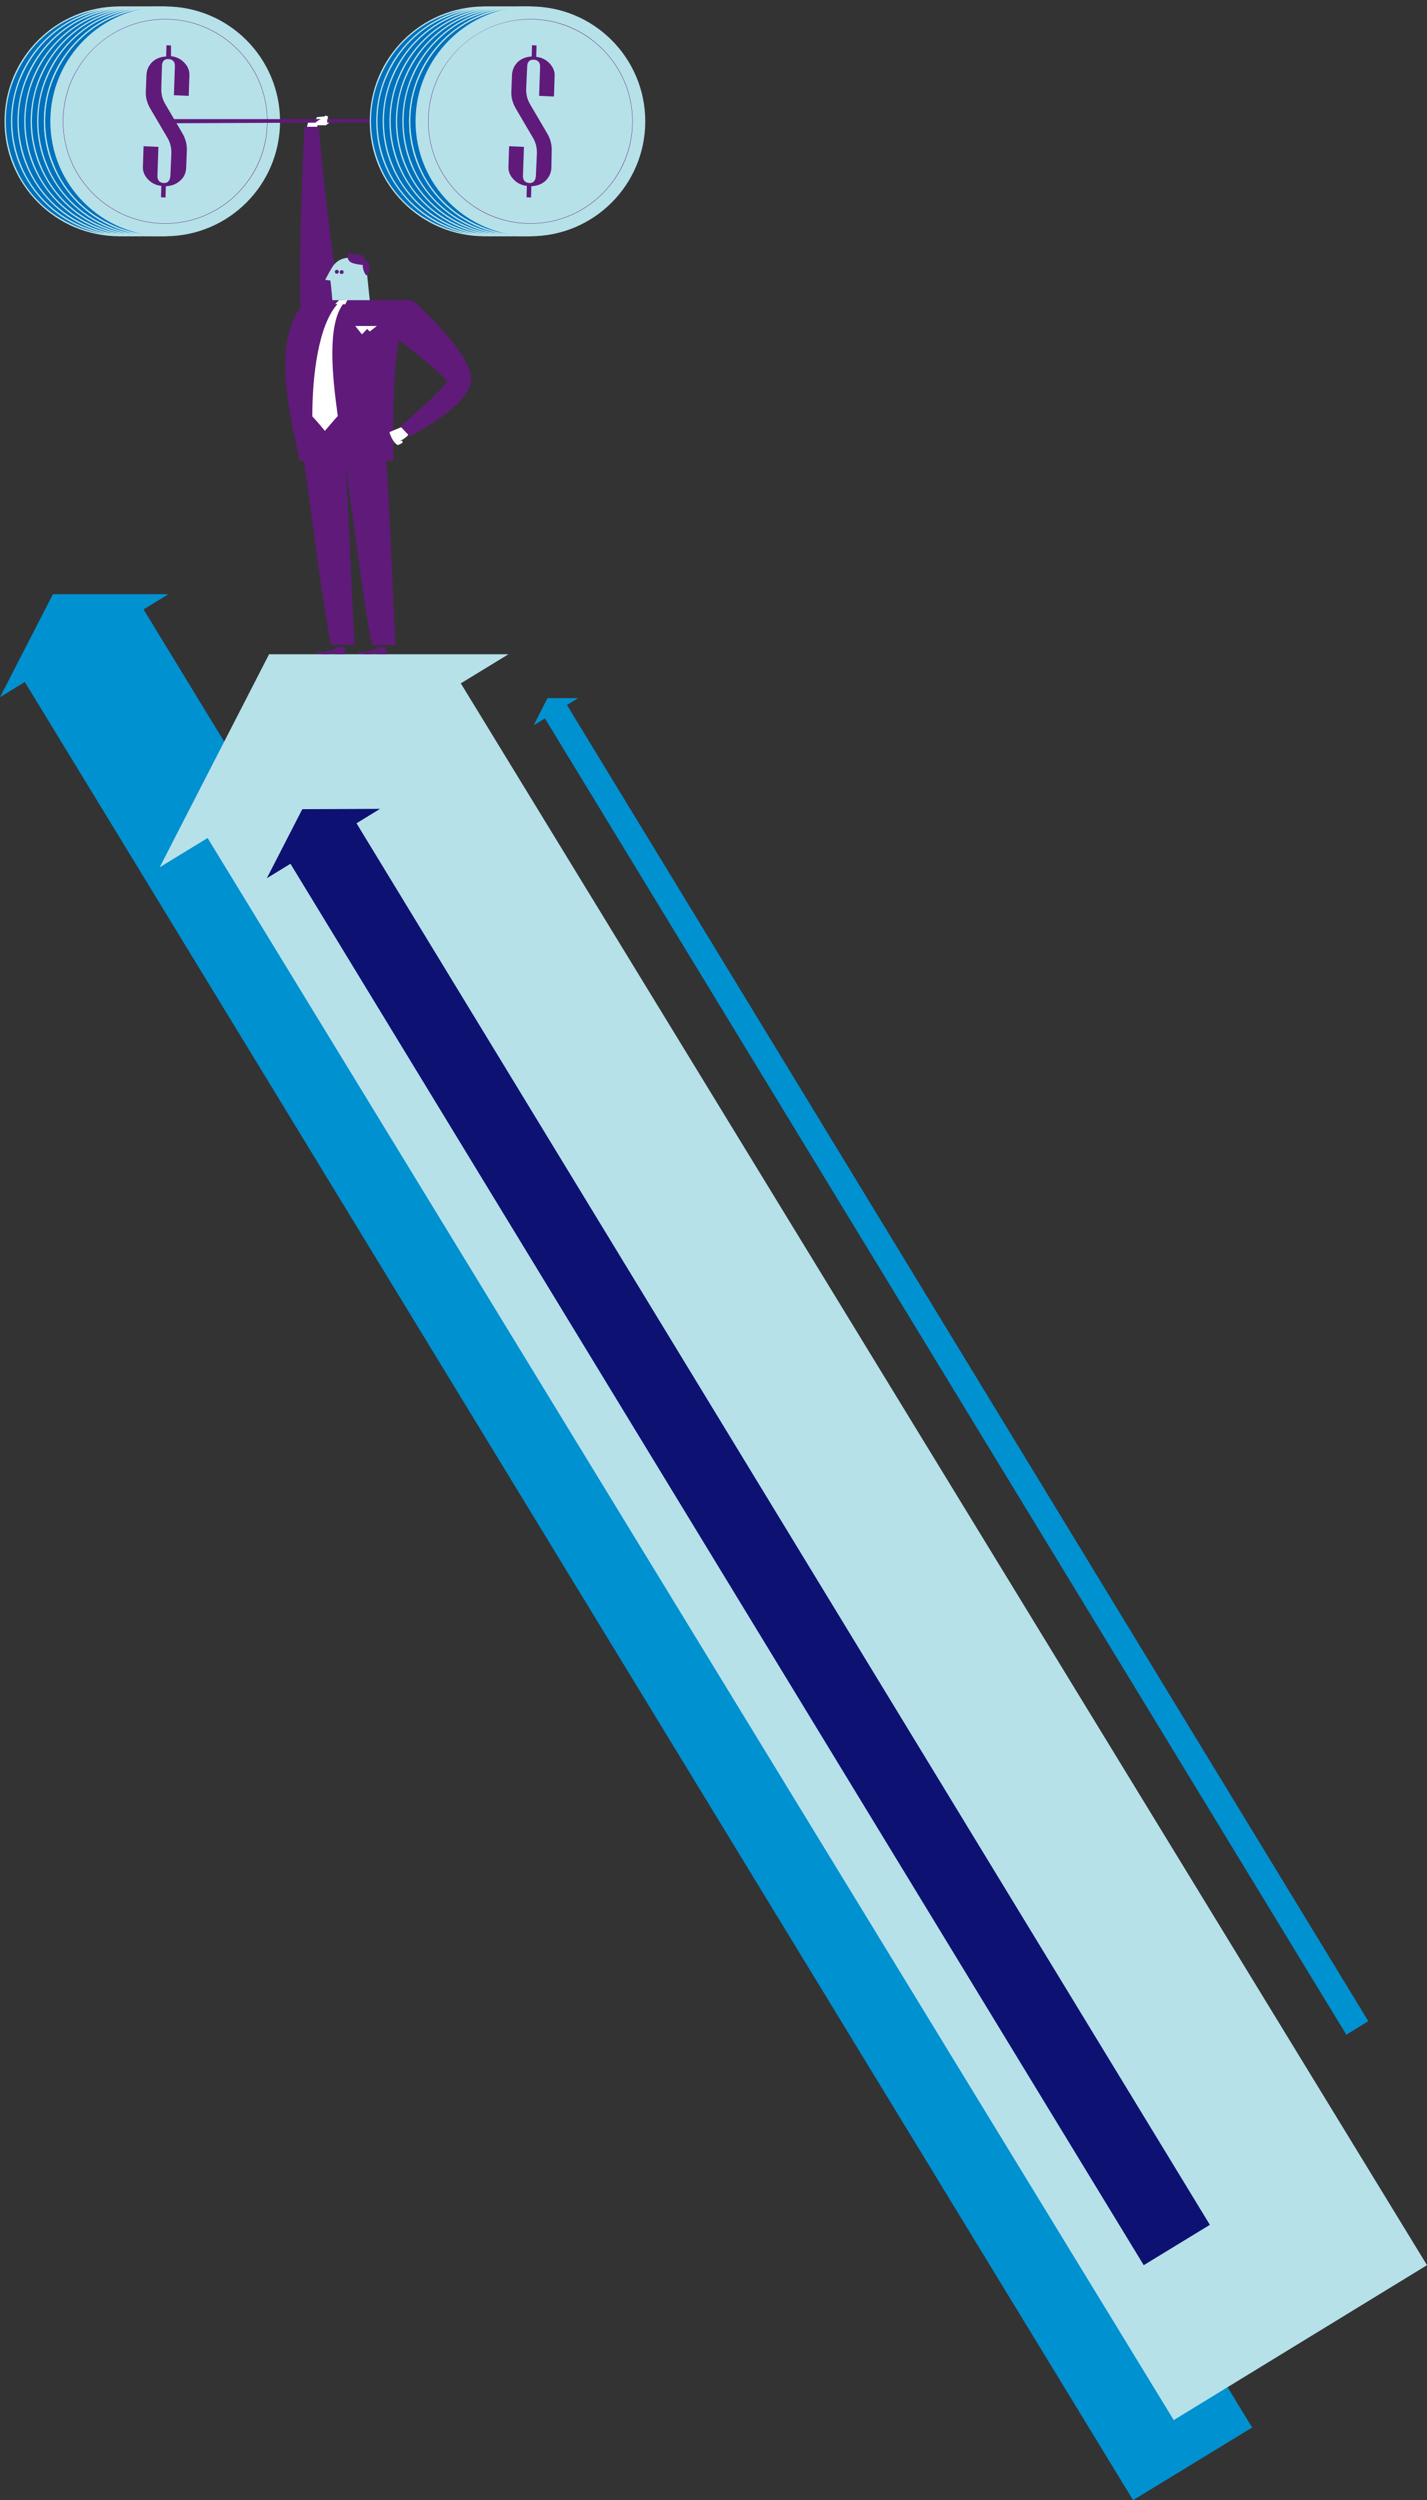 <?xml version="1.0" encoding="utf-8"?>
<!-- Generator: Adobe Illustrator 19.0.0, SVG Export Plug-In . SVG Version: 6.00 Build 0)  -->
<!DOCTYPE svg PUBLIC "-//W3C//DTD SVG 1.1//EN" "http://www.w3.org/Graphics/SVG/1.1/DTD/svg11.dtd">
<!--[if IE 11 | !IE]><!-->
<svg version="1.1" id="Layer_1" xmlns:x="http://ns.adobe.com/Extensibility/1.0/" xmlns:i="http://ns.adobe.com/AdobeIllustrator/10.0/" xmlns:graph="http://ns.adobe.com/Graphs/1.0/"
	 xmlns="http://www.w3.org/2000/svg" xmlns:xlink="http://www.w3.org/1999/xlink" xmlns:a="http://ns.adobe.com/AdobeSVGViewerExtensions/3.0/"
	 x="0px" y="0px" viewBox="0 0 442.3 774.6" enable-background="new 0 0 442.3 774.6" xml:space="preserve">

<rect x="0" y="0" width="442.3" height="774.6" fill="#333333" stroke="none"/>

<g>
	<g>
		<g>
		 <!--animateTransform attributeName="transform"
                                      type="scale"
                                      from="7 6" to="1 1"
                                      begin="0s" dur="0.2s"
                                      repeatCount="2"
                            /-->
                            <!--animateTransform attributeName="transform"
                                type="translate"
                                from="250 550"
                                to="0 0"
                                begin="0s"
                                dur="0.9s"
                                repeatCount="1"
                                /-->

                                     <animateMotion id="tr" dur="1.4s" repeatCount="1">
                                                                                   <mpath xlink:href="#telescope-motion"/>
                                                                          </animateMotion>
                                                                        <path d="M270,440 L 0,0"
                                                                       stroke-width="2"
                                                                       begin="30s"
                                                                 fill="remove" id="telescope-motion"/>
  			<polygon id="XMLID_105_" fill="#0091D1" points="52.2,184.1 16.4,184.1 0,216 			"/>
			<polygon id="XMLID_104_" fill="#0091D1" points="351.2,774.6 388.1,752.1 42.6,185.7 5.8,208.2 			"/>
		</g>
		<g>
		   <!--animateTransform attributeName="transform"
                              type="scale"
                              from="5 5" to="1 1"
                              begin="0s" dur="1s"
                              repeatCount="2"
                    /-->
                     <!--animateTransform attributeName="transform"
                                                    type="translate"
                                                    from="100 300"
                                                    to="0 0"
                                                    begin="0s"
                                                    dur="0.8s"
                                                    repeatCount="1"
                                                    /-->

                                                         <animateMotion id="tr" dur="1s" repeatCount="1">
                                                                                                       <mpath xlink:href="#telescope-motion"/>
                                                                                              </animateMotion>
                                                                                            <path d="M270,440 L 0,0"
                                                                                           stroke-width="2"
                                                                                           begin="30s"
                                                                                     fill="remove" id="telescope-motion"/>
			<polygon id="XMLID_103_" fill="#B6E1E9" points="157.6,202.7 83.4,202.7 49.5,268.7 			"/>
			<polygon id="XMLID_102_" fill="#B6E1E9" points="363.8,749.8 442.3,701.8 139.4,206.1 60.9,254 			"/>
		</g>
		<g>

		<!--animateTransform id="blue-line" attributeName="transform"
                                      type="scale"
                                      from="5 5" to="1 1"
                                        dur="2.3s"
                            /-->
                             <animateTransform attributeName="transform"
                                                            type="translate"
                                                            from="100 300"
                                                            to="0 0"
                                                            begin="0s"
                                                            dur="0.9s"
                                                            repeatCount="1"
                                                            />

		</g>
		<g>
		     <animateMotion id="tr" dur="1.5s"  repeatCount="1">
                                                   <mpath xlink:href="#telesscope-motion"/>
                                          </animateMotion>
                                        <path d="M560,920 L 0,0"
                                       stroke-width="2"

                                 fill="remove" id="telesscope-motion"/>
		<!--animateTransform attributeName="transform"
                                                                    type="translate"
                                                                    from="400 700"
                                                                    to="0 0"
                                                                    begin="0s"
                                                                    dur="1s"
                                                                    repeatCount="1"
                                                                    /-->


					<polygon id="XMLID_101_" fill="#0091D1" points="179.2,216.3 169.7,216.3 165.4,224.7 			"/>
        			<polygon id="XMLID_100_" fill="#0091D1" points="417.3,630.4 424.1,626.2 175.1,217.4 168.3,221.6 			"/>

		</g>

		<g>
        <!--animateTransform attributeName="transform"
                      type="scale"
                      from="5 5" to="1"
                      begin="0s" dur="2s"
                      repeatCount="1"
            /-->
             <animateTransform attributeName="transform"
                                            type="translate"
                                            from="100 300"
                                            to="0 0"
                                            begin="0s"
                                            dur="0.8"
                                            repeatCount="1"
                                            />

		</g>

		<g>

		     <animateMotion id="tr" dur="1.2s" repeatCount="1">
                                                           <mpath xlink:href="#telescope-motion"/>
                                                  </animateMotion>
                                                <path d="M270,440 L 0,0"
                                               stroke-width="2"
                                               begin="30s"
                                         fill="remove" id="telescope-motion"/>
		<!--animateTransform attributeName="transform"
                                                    type="translate"
                                                    from="100 300"
                                                    to="0 0"
                                                    begin="0s"
                                                    dur="0.9"
                                                    repeatCount="1"
                                                    /-->
		<polygon id="XMLID_99_" fill="#0D1272" points="117.8,250.6 93.7,250.7 82.7,272.1 			"/>
        			<polygon id="XMLID_98_" fill="#0D1272" points="354.5,701.8 375,689.3 109.3,253.1 88.8,265.6 			"/>
        			</g>
	</g>
	<g>
  <!--animateTransform attributeName="transform" width="10" height="0"
                      type="scale"
                      from="5 5" to="1"
                      begin="0s" dur="2s"
                      repeatCount="1"
            /-->
             <!--animateTransform attributeName="transform"
                                            type="translate"
                                            from="100 300"
                                            to="0 0"
                                            begin="0s"
                                            dur="0.8s"
                                            repeatCount="1"



                                            /-->
                                                 <animateMotion id="tr" dur="1s" repeatCount="1">
                                                                                               <mpath xlink:href="#telescope-motion"/>
                                                                                      </animateMotion>
                                                                                    <path d="M270,440 L 0,0"
                                                                                   stroke-width="2"
                                                                                   begin="30s"
                                                                             fill="remove" id="telescope-motion"/>

     <g id ="ssssssssssssss">
		<g>
			<g>
				<circle id="XMLID_96_" fill="#B6E1E9" cx="37" cy="37.6" r="35.6"/>
				<path id="XMLID_95_" fill="#0071BC" d="M37,72.8c-4.8,0-9.4-0.9-13.7-2.8c-4.2-1.8-8-4.3-11.2-7.5c-3.2-3.2-5.8-7-7.5-11.2
					c-1.8-4.3-2.8-9-2.8-13.7s0.9-9.4,2.8-13.7c1.8-4.2,4.3-8,7.5-11.2c3.2-3.2,7-5.8,11.2-7.5c4.3-1.8,9-2.8,13.7-2.8
					c4.8,0,9.4,0.9,13.7,2.8c4.2,1.8,8,4.3,11.2,7.5c3.2,3.2,5.8,7,7.5,11.2c1.8,4.3,2.8,9,2.8,13.7s-0.9,9.4-2.8,13.7
					c-1.8,4.2-4.3,8-7.5,11.2c-3.2,3.2-7,5.8-11.2,7.5C46.3,71.8,41.7,72.8,37,72.8z"/>
			</g>
			<g>
				<circle id="XMLID_94_" fill="#B6E1E9" cx="39" cy="37.6" r="35.6"/>
				<path id="XMLID_93_" fill="#0071BC" d="M39,72.8c-4.8,0-9.4-0.9-13.7-2.8c-4.2-1.8-8-4.3-11.2-7.5c-3.2-3.2-5.8-7-7.5-11.2
					c-1.8-4.3-2.8-9-2.8-13.7s0.9-9.4,2.8-13.7c1.8-4.2,4.3-8,7.5-11.2c3.2-3.2,7-5.8,11.2-7.5c4.3-1.8,9-2.8,13.7-2.8
					c4.8,0,9.4,0.9,13.7,2.8c4.2,1.8,8,4.3,11.2,7.5c3.2,3.2,5.8,7,7.5,11.2c1.8,4.3,2.8,9,2.8,13.7s-0.9,9.4-2.8,13.7
					c-1.8,4.2-4.3,8-7.5,11.2c-3.2,3.2-7,5.8-11.2,7.5C48.4,71.8,43.8,72.8,39,72.8z"/>
			</g>
			<g>
				<circle id="XMLID_92_" fill="#B6E1E9" cx="41" cy="37.6" r="35.6"/>
				<path id="XMLID_91_" fill="#0071BC" d="M41,72.8c-4.8,0-9.4-0.9-13.7-2.8c-4.2-1.8-8-4.3-11.2-7.5c-3.2-3.2-5.8-7-7.5-11.2
					c-1.8-4.3-2.8-9-2.8-13.7s0.9-9.4,2.8-13.7c1.8-4.2,4.3-8,7.5-11.2c3.2-3.2,7-5.8,11.2-7.5c4.3-1.8,9-2.8,13.7-2.8
					c4.8,0,9.4,0.9,13.7,2.8c4.2,1.8,8,4.3,11.2,7.5c3.2,3.2,5.8,7,7.5,11.2c1.8,4.3,2.8,9,2.8,13.7s-0.9,9.4-2.8,13.7
					c-1.8,4.2-4.3,8-7.5,11.2c-3.2,3.2-7,5.8-11.2,7.5C50.4,71.8,45.8,72.8,41,72.8z"/>
			</g>
			<g>
				<circle id="XMLID_90_" fill="#B6E1E9" cx="43.1" cy="37.6" r="35.6"/>
				<path id="XMLID_89_" fill="#0071BC" d="M43.1,72.8c-4.8,0-9.4-0.9-13.7-2.8c-4.2-1.8-8-4.3-11.2-7.5c-3.2-3.2-5.8-7-7.5-11.2
					c-1.8-4.3-2.8-9-2.8-13.7s0.9-9.4,2.8-13.7c1.8-4.2,4.3-8,7.5-11.2c3.2-3.2,7-5.8,11.2-7.5c4.3-1.8,9-2.8,13.7-2.8
					c4.8,0,9.4,0.9,13.7,2.8c4.2,1.8,8,4.3,11.2,7.5c3.2,3.2,5.8,7,7.5,11.2c1.8,4.3,2.8,9,2.8,13.7s-0.9,9.4-2.8,13.7
					c-1.8,4.2-4.3,8-7.5,11.2c-3.2,3.2-7,5.8-11.2,7.5C52.4,71.8,47.8,72.8,43.1,72.8z"/>
			</g>
			<g>
				<circle id="XMLID_88_" fill="#B6E1E9" cx="45.1" cy="37.6" r="35.6"/>
				<path id="XMLID_87_" fill="#0071BC" d="M45.1,72.8c-4.8,0-9.4-0.9-13.7-2.8c-4.2-1.8-8-4.3-11.2-7.5c-3.2-3.2-5.8-7-7.5-11.2
					c-1.8-4.3-2.8-9-2.8-13.7s0.9-9.4,2.8-13.7c1.8-4.2,4.3-8,7.5-11.2c3.2-3.2,7-5.8,11.2-7.5c4.3-1.8,9-2.8,13.7-2.8
					c4.8,0,9.4,0.9,13.7,2.8c4.2,1.8,8,4.3,11.2,7.5c3.2,3.2,5.8,7,7.5,11.2c1.8,4.3,2.8,9,2.8,13.7s-0.9,9.4-2.8,13.7
					c-1.8,4.2-4.3,8-7.5,11.2c-3.2,3.2-7,5.8-11.2,7.5C54.5,71.8,49.9,72.8,45.1,72.8z"/>
			</g>
			<g>
				<circle id="XMLID_86_" fill="#B6E1E9" cx="47.1" cy="37.6" r="35.6"/>
				<path id="XMLID_85_" fill="#0071BC" d="M47.1,72.8c-4.8,0-9.4-0.9-13.7-2.8c-4.2-1.8-8-4.3-11.2-7.5c-3.2-3.2-5.8-7-7.5-11.2
					c-1.8-4.3-2.8-9-2.8-13.7s0.9-9.4,2.8-13.7c1.8-4.2,4.3-8,7.5-11.2c3.2-3.2,7-5.8,11.2-7.5c4.3-1.8,9-2.8,13.7-2.8
					c4.8,0,9.4,0.9,13.7,2.8c4.2,1.8,8,4.3,11.2,7.5c3.2,3.2,5.8,7,7.5,11.2c1.8,4.3,2.8,9,2.8,13.7s-0.9,9.4-2.8,13.7
					c-1.8,4.2-4.3,8-7.5,11.2c-3.2,3.2-7,5.8-11.2,7.5C56.5,71.8,51.9,72.8,47.1,72.8z"/>
				<circle id="XMLID_84_" fill="#B6E1E9" cx="49.2" cy="37.6" r="35.6"/>
			</g>
			<g>
				<circle id="XMLID_83_" fill="#B6E1E9" cx="49.2" cy="37.6" r="35.6"/>
				<path id="XMLID_82_" fill="#0071BC" d="M49.2,72.8c-4.8,0-9.4-0.9-13.7-2.8c-4.2-1.8-8-4.3-11.2-7.5c-3.2-3.2-5.8-7-7.5-11.2
					c-1.8-4.3-2.8-9-2.8-13.7s0.9-9.4,2.8-13.7c1.8-4.2,4.3-8,7.5-11.2c3.2-3.2,7-5.8,11.2-7.5c4.3-1.8,9-2.8,13.7-2.8
					c4.8,0,9.4,0.9,13.7,2.8c4.2,1.8,8,4.3,11.2,7.5c3.2,3.2,5.8,7,7.5,11.2c1.8,4.3,2.8,9,2.8,13.7s-0.9,9.4-2.8,13.7
					c-1.8,4.2-4.3,8-7.5,11.2c-3.2,3.2-7,5.8-11.2,7.5C58.5,71.8,53.9,72.8,49.2,72.8z"/>
				<circle id="XMLID_81_" fill="#B6E1E9" cx="51.2" cy="37.6" r="35.6"/>
				<path fill="#601A7A" d="M28.8,60c-6-6-9.3-14-9.3-22.4c0-8.5,3.3-16.4,9.3-22.4s14-9.3,22.4-9.3s16.4,3.3,22.4,9.3
					c6,6,9.3,14,9.3,22.4c0,8.5-3.3,16.4-9.3,22.4c-6,6-14,9.3-22.4,9.3S34.8,66,28.8,60z M19.6,37.6c0,17.4,14.2,31.6,31.6,31.6
					S82.8,55,82.8,37.6c0-17.4-14.2-31.6-31.6-31.6S19.6,20.1,19.6,37.6z"/>
				<path fill="#601A7A" d="M57.7,52.1C57.6,53.7,57,55,55.8,56c-1.2,1.1-2.6,1.6-4.4,1.7l-0.1,3.5l-1.4-0.1l0.1-3.5
					c-1.7-0.2-3.1-0.9-4.2-2.1c-1.1-1.2-1.6-2.5-1.5-4l0.2-6.2l4.6,0.2l-0.3,8.8c-0.1,1.5,0.6,2.3,1.9,2.4c1.3,0.1,2-0.7,2.1-2.2
					l0.3-6.7c0.1-1.9-0.3-3.6-1.2-5.1l-5.4-9.2c-0.9-1.6-1.4-3.3-1.3-5.2l0.2-5.2c0.1-1.5,0.7-2.8,1.8-3.9c1.2-1.1,2.6-1.6,4.3-1.7
					l0.1-3.5l1.4,0.1L53,17.4c1.7,0.2,3.1,0.9,4.2,2.1c1.1,1.2,1.6,2.5,1.5,4l-0.2,6.2l-4.6-0.2l0.3-8.8c0.1-1.5-0.6-2.3-1.9-2.4
					c-1.4-0.1-2.1,0.7-2.1,2.2L50,27.1c-0.1,1.9,0.3,3.6,1.2,5.1l5.4,9.2c0.9,1.6,1.4,3.4,1.3,5.3L57.7,52.1z"/>
			</g>
		</g>

		<path id="XMLID_77_" fill="#FFFFFF" d="M95.1,39.9c0.1-0.7,0.2-1.8,0.6-2.3c0.7-0.7,2.3-0.7,2.9-0.7l3.5,1.1l-1.1,0.8
			c-0.5,0-2.6,0-2.6,0s-0.1,0.6-0.1,1.1C98.3,40.4,95,41.1,95.1,39.9z"/>
		<polygon id="XMLID_76_" fill="#FFFFFF" points="101.4,36.4 100.2,36.1 98.2,36.3 98,36.9 101.8,36.9 		"/>
		<polygon id="XMLID_75_" fill="#601A7A" points="142.5,36.9 51.2,36.9 51.2,38.2 142.5,37.8 		"/>
		<path id="XMLID_74_" fill="#FFFFFF" d="M97.7,38.1c0.5-0.6,1.8-1.3,1.8-1.3l1.4-1l0.8,0.3l-0.3,0.9l0,1.1H97.7z"/>

<g>
			<g>
				<circle id="XMLID_58_" fill="#B6E1E9" cx="150.2" cy="37.6" r="35.6"/>
				<path id="XMLID_57_" fill="#0071BC" d="M150.2,72.8c-4.8,0-9.4-0.9-13.7-2.8c-4.2-1.8-8-4.3-11.2-7.5c-3.2-3.2-5.8-7-7.5-11.2
					c-1.8-4.3-2.8-9-2.8-13.7s0.9-9.4,2.8-13.7c1.8-4.2,4.3-8,7.5-11.2c3.2-3.2,7-5.8,11.2-7.5c4.3-1.8,9-2.8,13.7-2.8
					c4.8,0,9.4,0.9,13.7,2.8c4.2,1.8,8,4.3,11.2,7.5c3.2,3.2,5.8,7,7.5,11.2c1.8,4.3,2.8,9,2.8,13.7s-0.9,9.4-2.8,13.7
					c-1.8,4.2-4.3,8-7.5,11.2c-3.2,3.2-7,5.8-11.2,7.5C159.5,71.8,154.9,72.8,150.2,72.8z"/>
			</g>
			<g>
				<circle id="XMLID_56_" fill="#B6E1E9" cx="152.2" cy="37.6" r="35.6"/>
				<path id="XMLID_55_" fill="#0071BC" d="M152.2,72.8c-4.8,0-9.4-0.9-13.7-2.8c-4.2-1.8-8-4.3-11.2-7.5c-3.2-3.2-5.8-7-7.5-11.2
					c-1.8-4.3-2.8-9-2.8-13.7s0.9-9.4,2.8-13.7c1.8-4.2,4.3-8,7.5-11.2c3.2-3.2,7-5.8,11.2-7.5c4.3-1.8,9-2.8,13.7-2.8
					c4.8,0,9.4,0.9,13.7,2.8c4.2,1.8,8,4.3,11.2,7.5c3.2,3.2,5.8,7,7.5,11.2c1.8,4.3,2.8,9,2.8,13.7s-0.9,9.4-2.8,13.7
					c-1.8,4.2-4.3,8-7.5,11.2c-3.2,3.2-7,5.8-11.2,7.5C161.6,71.8,157,72.8,152.2,72.8z"/>
			</g>
			<g>
				<circle id="XMLID_54_" fill="#B6E1E9" cx="154.2" cy="37.6" r="35.6"/>
				<path id="XMLID_53_" fill="#0071BC" d="M154.2,72.8c-4.8,0-9.4-0.9-13.7-2.8c-4.2-1.8-8-4.3-11.2-7.5c-3.2-3.2-5.8-7-7.5-11.2
					c-1.8-4.3-2.8-9-2.8-13.7s0.9-9.4,2.8-13.7c1.8-4.2,4.3-8,7.5-11.2c3.2-3.2,7-5.8,11.2-7.5c4.3-1.8,9-2.8,13.7-2.8
					c4.8,0,9.4,0.9,13.7,2.8c4.2,1.8,8,4.3,11.2,7.5c3.2,3.2,5.8,7,7.5,11.2c1.8,4.3,2.8,9,2.8,13.7s-0.9,9.4-2.8,13.7
					c-1.8,4.2-4.3,8-7.5,11.2c-3.2,3.2-7,5.8-11.2,7.5C163.6,71.8,159,72.8,154.2,72.8z"/>
			</g>
			<g>
				<circle id="XMLID_52_" fill="#B6E1E9" cx="156.3" cy="37.6" r="35.6"/>
				<path id="XMLID_51_" fill="#0071BC" d="M156.3,72.8c-4.8,0-9.4-0.9-13.7-2.8c-4.2-1.8-8-4.3-11.2-7.5c-3.2-3.2-5.8-7-7.5-11.2
					c-1.8-4.3-2.8-9-2.8-13.7s0.9-9.4,2.8-13.7c1.8-4.2,4.3-8,7.5-11.2c3.2-3.2,7-5.8,11.2-7.5c4.3-1.8,9-2.8,13.7-2.8
					c4.8,0,9.4,0.9,13.7,2.8c4.2,1.8,8,4.3,11.2,7.5c3.2,3.2,5.8,7,7.5,11.2c1.8,4.3,2.8,9,2.8,13.7s-0.9,9.4-2.8,13.7
					c-1.8,4.2-4.3,8-7.5,11.2c-3.2,3.2-7,5.8-11.2,7.5C165.6,71.8,161,72.8,156.3,72.8z"/>
			</g>
			<g>
				<circle id="XMLID_50_" fill="#B6E1E9" cx="158.3" cy="37.6" r="35.6"/>
				<path id="XMLID_49_" fill="#0071BC" d="M158.3,72.8c-4.8,0-9.4-0.9-13.7-2.8c-4.2-1.8-8-4.3-11.2-7.5c-3.2-3.2-5.8-7-7.5-11.2
					c-1.8-4.3-2.8-9-2.8-13.7s0.9-9.4,2.8-13.7c1.8-4.2,4.3-8,7.5-11.2c3.2-3.2,7-5.8,11.2-7.5c4.3-1.8,9-2.8,13.7-2.8
					c4.8,0,9.4,0.9,13.7,2.8c4.2,1.8,8,4.3,11.2,7.5c3.2,3.2,5.8,7,7.5,11.2c1.8,4.3,2.8,9,2.8,13.7s-0.9,9.4-2.8,13.7
					c-1.8,4.2-4.3,8-7.5,11.2c-3.2,3.2-7,5.8-11.2,7.5C167.7,71.8,163.1,72.8,158.3,72.8z"/>
			</g>
			<g>
				<circle id="XMLID_48_" fill="#B6E1E9" cx="160.3" cy="37.6" r="35.6"/>
				<path id="XMLID_47_" fill="#0071BC" d="M160.3,72.8c-4.8,0-9.4-0.9-13.7-2.8c-4.2-1.8-8-4.3-11.2-7.5c-3.2-3.2-5.8-7-7.5-11.2
					c-1.8-4.3-2.8-9-2.8-13.7s0.9-9.4,2.8-13.7c1.8-4.2,4.3-8,7.5-11.2c3.2-3.2,7-5.8,11.2-7.5c4.3-1.8,9-2.8,13.7-2.8
					c4.8,0,9.4,0.9,13.7,2.8c4.2,1.8,8,4.3,11.2,7.5c3.2,3.2,5.8,7,7.5,11.2c1.8,4.3,2.8,9,2.8,13.7s-0.9,9.4-2.8,13.7
					c-1.8,4.2-4.3,8-7.5,11.2c-3.2,3.2-7,5.8-11.2,7.5C169.7,71.8,165.1,72.8,160.3,72.8z"/>
				<circle id="XMLID_46_" fill="#B6E1E9" cx="162.4" cy="37.6" r="35.6"/>
			</g>
			<g>
				<circle id="XMLID_45_" fill="#B6E1E9" cx="162.4" cy="37.6" r="35.6"/>
				<path id="XMLID_44_" fill="#0071BC" d="M162.4,72.8c-4.8,0-9.4-0.9-13.7-2.8c-4.2-1.8-8-4.3-11.2-7.5c-3.2-3.2-5.8-7-7.5-11.2
					c-1.8-4.3-2.8-9-2.8-13.7s0.9-9.4,2.8-13.7c1.8-4.2,4.3-8,7.5-11.2c3.2-3.2,7-5.8,11.2-7.5c4.3-1.8,9-2.8,13.7-2.8
					c4.8,0,9.4,0.9,13.7,2.8c4.2,1.8,8,4.3,11.2,7.5c3.2,3.2,5.8,7,7.5,11.2c1.8,4.3,2.8,9,2.8,13.7s-0.9,9.4-2.8,13.7
					c-1.8,4.2-4.3,8-7.5,11.2c-3.2,3.2-7,5.8-11.2,7.5C171.7,71.8,167.1,72.8,162.4,72.8z"/>
				<circle id="XMLID_43_" fill="#B6E1E9" cx="164.4" cy="37.6" r="35.6"/>
				<path fill="#601A7A" d="M142,60c-6-6-9.3-14-9.3-22.4c0-8.5,3.3-16.4,9.3-22.4c6-6,14-9.3,22.4-9.3c8.5,0,16.4,3.3,22.4,9.3
					c6,6,9.3,14,9.3,22.4c0,8.5-3.3,16.4-9.3,22.4c-6,6-14,9.3-22.4,9.3C155.9,69.3,148,66,142,60z M132.8,37.6
					c0,17.4,14.2,31.6,31.6,31.6c17.4,0,31.6-14.2,31.6-31.6c0-17.4-14.2-31.6-31.6-31.6C147,5.9,132.8,20.1,132.8,37.6z"/>
				<path fill="#601A7A" d="M170.9,52.1c-0.1,1.5-0.7,2.8-1.8,3.9c-1.2,1.1-2.6,1.6-4.4,1.7l-0.1,3.5l-1.4-0.1l0.1-3.5
					c-1.7-0.2-3.1-0.9-4.2-2.1c-1.1-1.2-1.6-2.5-1.5-4l0.2-6.2l4.6,0.2l-0.3,8.8c-0.1,1.5,0.6,2.3,1.9,2.4c1.3,0.1,2-0.7,2.1-2.2
					l0.3-6.7c0.1-1.9-0.3-3.6-1.2-5.1l-5.4-9.2c-0.9-1.6-1.4-3.3-1.3-5.2l0.2-5.2c0.1-1.5,0.7-2.8,1.8-3.9c1.2-1.1,2.6-1.6,4.3-1.7
					l0.1-3.5l1.4,0.1l-0.1,3.5c1.7,0.2,3.1,0.9,4.2,2.1c1.1,1.2,1.6,2.5,1.5,4l-0.2,6.2l-4.6-0.2l0.3-8.8c0.1-1.5-0.6-2.3-1.9-2.4
					c-1.4-0.1-2.1,0.7-2.1,2.2l-0.3,6.5c-0.1,1.9,0.3,3.6,1.2,5.1l5.4,9.2c0.9,1.6,1.4,3.4,1.3,5.3L170.9,52.1z"/>
			</g>
		</g>
		<g>

  </g>
<animateMotion id="srs" fill="remove" dur="1s" begin="0s" repeatCount="1" d="M0,0 L0,30">
                                                <mpath xlink:href="#teledy"/>
                                                 </animateMotion>
                                                     <path d="M0,0 L 0,30"
                                                           id="teledy"/>
                			<path id="XMLID_73_" fill="#601A7A" d="M93.2,96.2c-0.6-13.2,0.4-41.1,1.2-56.9h4.4c1.2,15.1,4.2,42.5,7,54.8
                				C107.3,100.8,93.6,103.4,93.2,96.2z"/>




				<animateMotion id="sr" dur="1s" begin="1s;srs.end" repeatCount="1" d="M0,30 L0,0">
                                                <mpath xlink:href="#telegdy"/>
                                                 </animateMotion>
                                                     <path d="M0,30 L 0,0"
                                                           id="telegdy"/>
                			<path id="XMLID_73_" fill="#601A7A" d="M93.2,96.2c-0.6-13.2,0.4-41.1,1.2-56.9h4.4c1.2,15.1,4.2,42.5,7,54.8
                				C107.3,100.8,93.6,103.4,93.2,96.2z"/>



		</g>
		<g>
			<g>
				<g>
					<g>
						<path id="XMLID_72_" fill="#B6E1E9" d="M102.9,82.9c1.2-2,3.3-3.3,6.2-3c3.3,0.4,4.4,2.1,4.7,5.4c0.1,0.6,0.8,8.5,1.3,11.3
							c0,0-11.6,2.2-11.9-0.8c-0.2-3.1-0.5-6.7-0.8-8.9c-0.4,0-1.6-0.2-1.6-0.2S101.7,84.9,102.9,82.9z"/>
					</g>
					<circle id="XMLID_71_" fill="#601A7A" cx="104.4" cy="84.2" r="0.6"/>
					<circle id="XMLID_70_" fill="#601A7A" cx="105.9" cy="84.3" r="0.6"/>
				</g>
				<path id="XMLID_69_" fill="#601A7A" d="M113.1,80.8c0-1.2-1.2-2.3-2.5-2c-1.2,0.2-2.2-0.2-2.1-0.8c-1.1,0.8-0.9,2.4,0,3.1
					c0.9,0.7,3.6,1,4,1c-0.3,0.6,0.5,3.1,1.2,3.2C115,84.2,115,81,113.1,80.8z"/>
			</g>
			<path id="XMLID_68_" fill="#601A7A" d="M95.1,93c-11.7,11.4-5.1,35.9-2.2,49.8h29c0-22-0.1-35,4.6-49.8
				C122.6,93,100.9,93,95.1,93z"/>
			<g>
				<g>
					<path id="XMLID_67_" fill="#601A7A" d="M93.9,140.8c2.7,18.1,5.7,43.7,8.7,59c0.5,0,6.7,0,7.3,0c-1.1-18.8-1.8-42.4-3-58.7
						C106.3,132.7,92.5,132,93.9,140.8z"/>
				</g>
				<path id="XMLID_66_" fill="#601A7A" d="M104.3,200.5c-0.2,0.7-3.6,1.7-5.5,1.4c-0.7-0.1-1,0.3-0.3,0.5c1.6,0.6,5.3,0.3,5.7-0.3
					c0,0.2,0,0.6,0,0.6h2.8l-0.2-2.2L104.3,200.5z"/>
			</g>
			<g>
				<g>
					<path id="XMLID_65_" fill="#601A7A" d="M106.6,140.8c2.7,18.1,5.7,43.7,8.7,59c0.5,0,6.7,0,7.3,0c-1.1-18.8-1.8-42.4-3-58.7
						C119.1,132.7,105.3,132,106.6,140.8z"/>
				</g>
				<path id="XMLID_64_" fill="#601A7A" d="M117.1,200.5c-0.2,0.7-3.6,1.7-5.5,1.4c-0.7-0.1-1,0.3-0.3,0.5c1.6,0.6,5.3,0.3,5.7-0.3
					c0,0.2,0,0.6,0,0.6h2.8l-0.2-2.2L117.1,200.5z"/>
			</g>
			<g>
				<g>
					<path id="XMLID_63_" fill="#FFFFFF" d="M105.1,93l-1.2,1.2l3.1,0.1l0.7-1.4C106.8,93,105.9,93,105.1,93z"/>
				</g>
				<path id="XMLID_62_" fill="#FFFFFF" d="M106.5,94l-1.8,0.1c-6,6.5-7.9,22.2-7.9,34.9c1.2,1.2,3.9,4.5,3.9,4.5s3.1-3.7,4-4.6
					C102.9,116.1,101.4,100.4,106.5,94z"/>
			</g>
			<path id="XMLID_61_" fill="#FFFFFF" d="M126.7,134.5c-0.6,1-2.3,2-2.8,2.1c0,0,0.5,0,0.7-0.1c0.1,0.1,0.2,0.5,0.2,0.6
				c0,0.1-1.1,0.7-1.5,0.8c-1.1-0.5-2.1-2.3-2.6-4c0.6-0.3,3.8-1.6,3.8-1.6s0.4-0.3,0.5-0.5C125.4,131.5,127.3,133.6,126.7,134.5z"
				/>
			<g>
				<path id="XMLID_60_" fill="#601A7A" d="M129.4,94.3c5.2,5.2,16.7,16.3,16.6,23.3c0,6.8-13,14.4-19,17.6l-2.9-3.1
					c4.6-3.8,11.3-10,14.6-13.9c-2.4-2.9-11-9.9-16.3-13.7C117,100.4,124.3,89.3,129.4,94.3z"/>
			</g>
			<polygon id="XMLID_59_" fill="#FFFFFF" points="116.8,101 110.1,101 112.2,103.6 113.8,101.9 114.6,102.7 			"/>
		</g>

	</g>

</g>

</svg>
<!--<![endif]-->
 <!--animateTransform attributeName="transform"
                            attributeType="XML"
                            type="rotate"
                            from="0 60 70"
                            to="360 60 70"
                            dur="10s"
                            repeatCount="indefinite"/>
            /-->

